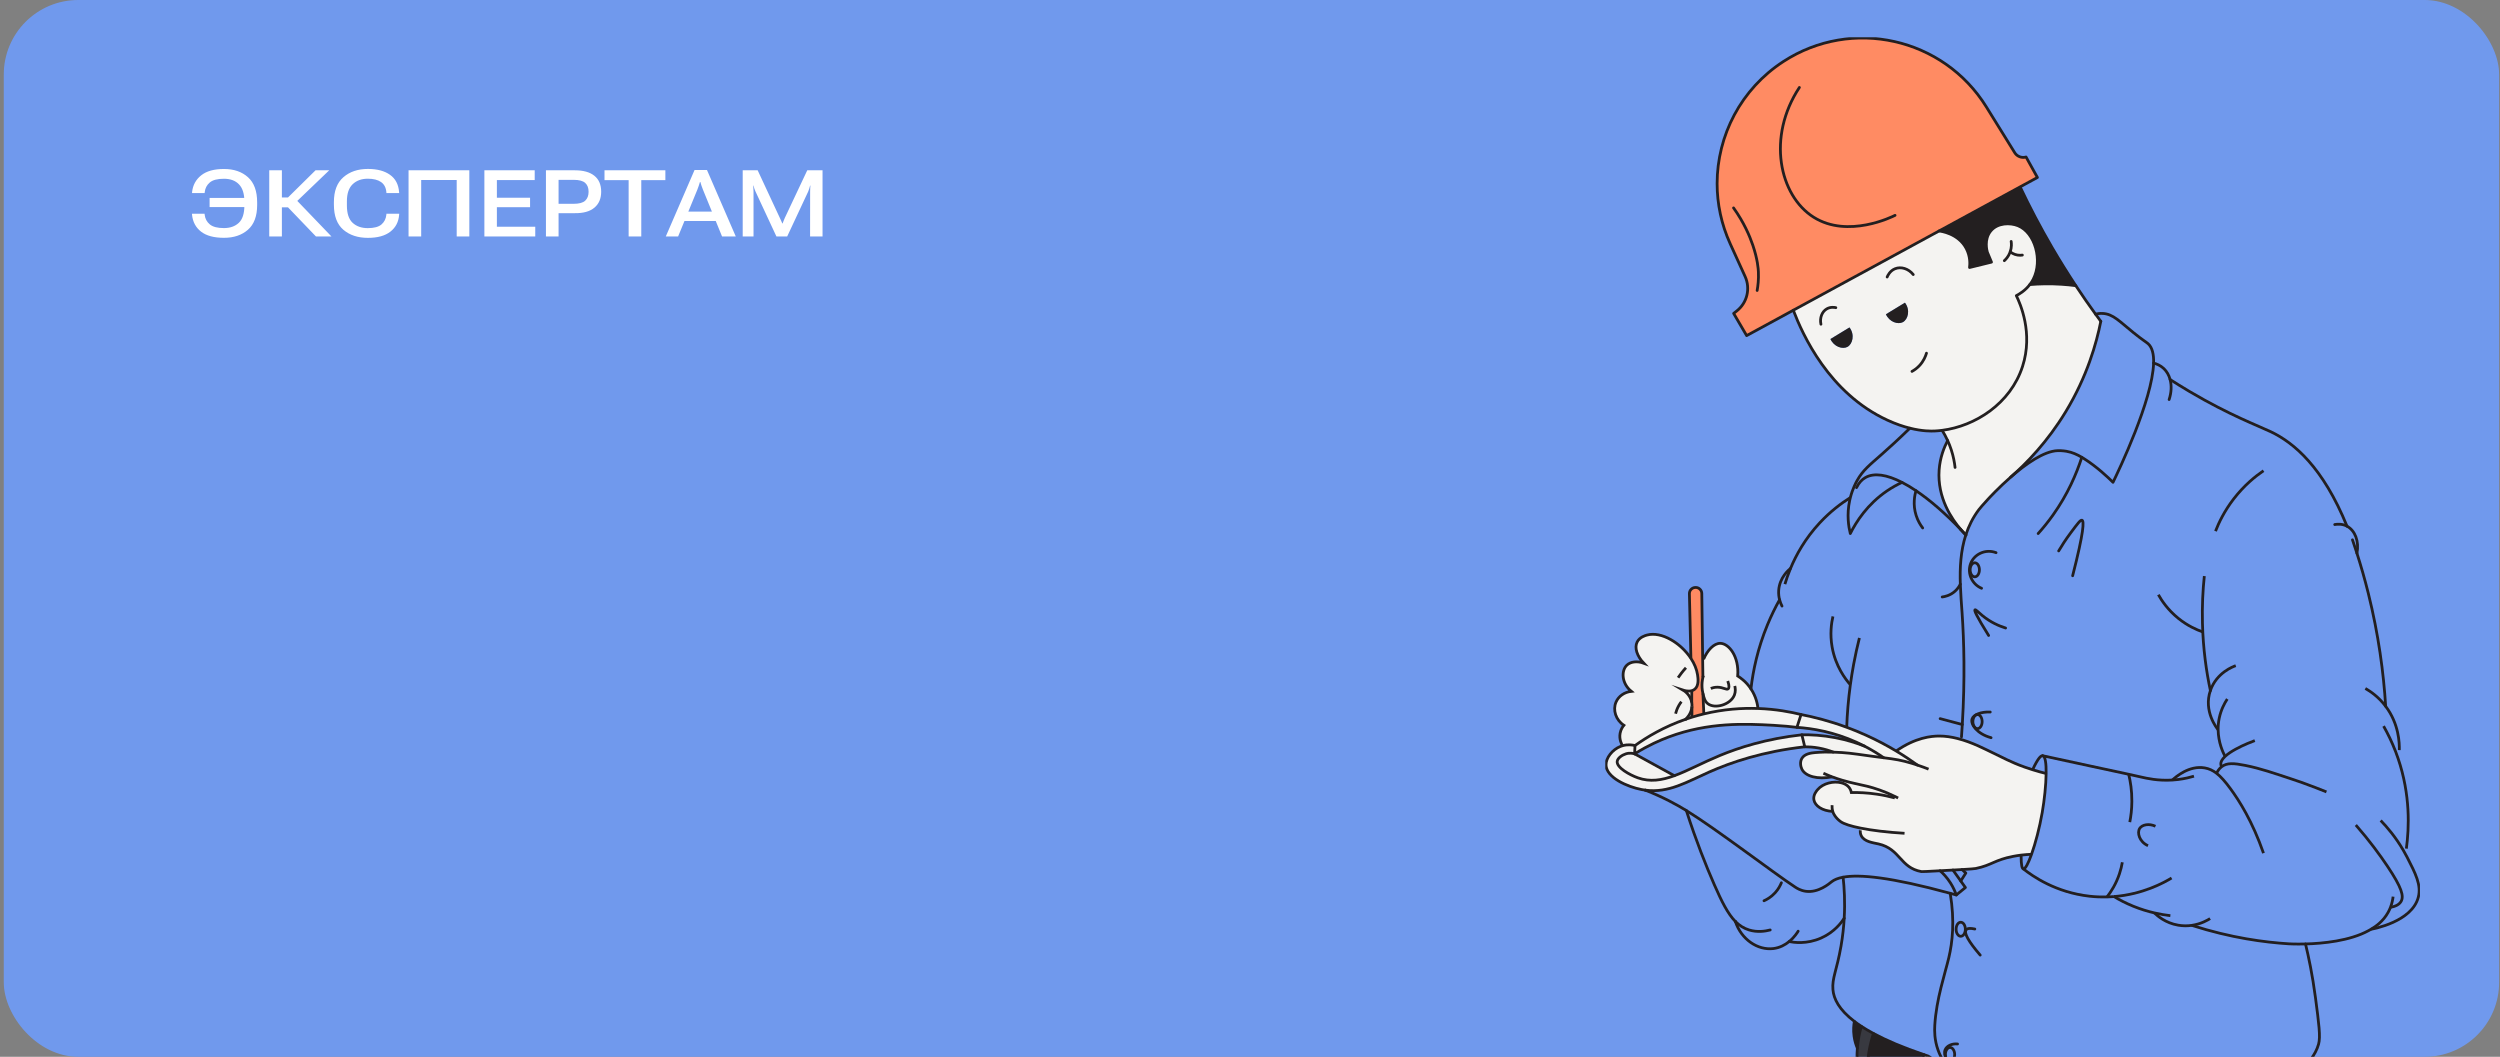 <svg width="537" height="227" viewBox="0 0 537 227" fill="none" xmlns="http://www.w3.org/2000/svg">
<rect x="0" y="0" width="537" height="227" fill="#808080" stroke="none"/>
<g clip-path="url(#clip0_8903_22034)">
<rect x="0.812" width="536" height="227" rx="16" fill="#7099ED"/>
<g clip-path="url(#clip1_8903_22034)">
<path d="M430.089 234.14C429.991 237.636 429.893 241.135 429.799 244.63C426.221 243.943 421.608 242.571 416.857 239.695C415.39 238.809 414.082 237.882 412.922 236.961C412.837 234.811 412.844 232.491 412.989 230.027C413.06 228.824 413.161 227.661 413.283 226.545C413.559 226.636 413.839 226.73 414.122 226.825C415.464 227.681 416.918 228.537 418.486 229.37H418.489C420.903 230.658 423.581 231.885 426.528 232.96C427.725 233.395 428.912 233.789 430.089 234.14Z" fill="white"/>
<path d="M399.824 220.46C399.456 221.721 399.109 223.299 398.96 225.136C398.687 224.502 398.394 223.629 398.249 222.557C398.07 221.256 398.181 220.154 398.32 219.398C398.778 219.749 399.277 220.103 399.824 220.46Z" fill="#231F20"/>
<path d="M413.285 226.544C413.163 227.66 413.062 228.823 412.991 230.027C412.846 232.491 412.84 234.81 412.924 236.961C410.698 236.219 407.589 234.857 404.521 232.292C403.115 231.119 401.992 229.919 401.102 228.823C401.166 227.92 401.277 226.956 401.452 225.938C401.709 224.458 402.052 223.136 402.42 221.99C405.162 223.467 408.712 224.994 413.285 226.544Z" fill="#231F20"/>
<path d="M365.612 146.594C365.554 147.268 365.578 148.071 365.784 148.944C365.848 150.414 365.915 151.88 365.979 153.35C365.183 153.542 364.378 153.761 363.562 154.01C363.514 154.024 363.467 154.041 363.42 154.054C363.423 153.282 363.427 152.504 363.43 151.732V151.705C363.444 151.452 363.43 151.182 363.383 150.899C363.386 150.053 363.386 149.21 363.39 148.361C363.605 148.3 363.818 148.202 364.007 148.054C364.479 147.68 364.664 147.103 364.715 146.523L365.612 146.594Z" fill="#FF8B63"/>
<path d="M365.786 145.496C365.719 145.802 365.652 146.173 365.618 146.595L364.721 146.524C364.778 145.92 364.687 145.317 364.633 144.943C364.458 143.746 363.945 142.536 363.207 141.417L362.883 127.532C362.87 126.827 363.409 126.237 364.114 126.19C364.121 126.19 364.131 126.19 364.137 126.187C364.893 126.136 365.534 126.729 365.544 127.481L365.732 141.612L365.786 145.496Z" fill="#FF8B63"/>
<path d="M365.981 153.35C365.916 151.881 365.849 150.414 365.785 148.945C365.579 148.071 365.556 147.269 365.613 146.595C365.647 146.174 365.714 145.803 365.782 145.496L365.728 141.613H365.93C366.743 139.671 368.155 138.167 369.521 138.188C371.362 138.215 373.601 141.023 373.257 145.209C373.955 145.644 375.126 146.501 376.1 147.967C377.24 149.676 377.526 151.338 377.611 152.184C374.195 152.063 370.236 152.319 365.981 153.35Z" fill="#F4F3F1"/>
<path d="M363.429 151.732C363.426 152.504 363.423 153.283 363.419 154.055C362.961 154.197 362.509 154.345 362.07 154.497C362.171 154.409 363.331 153.344 363.429 151.732Z" fill="#F4F3F1"/>
<path d="M363.39 148.361C363.387 149.21 363.387 150.053 363.384 150.899C363.09 149.193 361.721 148.354 361.516 148.232C361.755 148.31 362.612 148.576 363.39 148.361Z" fill="#F4F3F1"/>
<path d="M363.396 148.361C362.617 148.577 361.76 148.311 361.521 148.233C361.727 148.355 363.096 149.194 363.389 150.9C363.436 151.183 363.45 151.453 363.436 151.705V151.732C363.339 153.344 362.179 154.409 362.077 154.497C362.077 154.5 362.074 154.5 362.074 154.5C357.414 156.118 353.782 158.299 351.206 160.146C350.73 160.028 349.699 159.84 348.522 160.18C348.35 159.9 347.746 158.838 348.002 157.48C348.161 156.651 348.569 156.074 348.805 155.791C347.058 154.635 346.394 152.498 347.116 150.812C347.658 149.538 348.933 148.665 350.407 148.5C348.306 146.794 348.218 144.084 349.425 142.9C350.252 142.091 351.715 141.953 353.074 142.455C351.617 140.915 351.051 139.145 351.651 137.921C352.177 136.843 353.448 136.499 353.785 136.408C356.881 135.575 361.022 138.107 363.207 141.417C363.945 142.536 364.458 143.747 364.633 144.943C364.687 145.317 364.778 145.921 364.721 146.524C364.67 147.104 364.485 147.68 364.013 148.055C363.824 148.203 363.612 148.301 363.396 148.361Z" fill="#F4F3F1"/>
<path d="M351.11 161.925C353.959 163.49 356.805 165.054 359.651 166.621C356.933 167.612 354.428 168.003 351.821 167.08C350.085 166.466 347.178 164.865 347.377 163.523C347.481 162.815 348.456 162.168 349.245 161.925C350.095 161.659 350.823 161.838 351.11 161.925Z" fill="#F4F3F1"/>
<path d="M400.5 160.271C398.804 159.604 396.7 158.929 394.245 158.457C391.48 157.928 389.021 157.8 387.039 157.834C379.293 158.7 373.432 160.622 369.43 162.28C365.68 163.834 362.547 165.567 359.651 166.622C356.805 165.054 353.959 163.49 351.109 161.926C354.063 160.082 356.66 158.963 358.494 158.279C367.019 155.103 374.92 155.461 380.905 155.791C383.046 155.909 384.806 156.094 385.973 156.236C389.241 156.455 393.817 157.187 398.78 159.435C399.377 159.708 399.95 159.988 400.5 160.271Z" fill="#7099ED"/>
<path d="M386.863 153.478C386.567 154.399 386.27 155.316 385.973 156.236C384.806 156.094 383.046 155.909 380.905 155.791C374.92 155.461 367.019 155.103 358.494 158.279C356.66 158.963 354.063 160.082 351.109 161.926L351.2 160.146C353.777 158.299 357.408 156.118 362.069 154.5C362.069 154.5 362.072 154.5 362.072 154.497C362.51 154.345 362.962 154.197 363.421 154.055C363.468 154.041 363.515 154.025 363.562 154.011C364.378 153.762 365.184 153.543 365.98 153.35C370.236 152.319 374.195 152.063 377.61 152.184C381.536 152.319 384.746 152.956 386.863 153.478Z" fill="#F4F3F1"/>
<path d="M411.861 164.336C411.496 164.215 411.109 164.094 410.701 163.969C408.408 163.275 407.096 163.082 404.624 162.766C403.44 161.936 402.065 161.083 400.503 160.271C399.954 159.988 399.381 159.708 398.784 159.435C393.82 157.187 389.244 156.455 385.977 156.236C386.273 155.316 386.57 154.399 386.867 153.479C389.672 154.025 393.014 154.871 396.676 156.223C398.018 156.718 399.407 157.281 400.827 157.925C403.221 159.007 405.379 160.163 407.301 161.319C409.004 162.344 410.525 163.366 411.861 164.336Z" fill="#F4F3F1"/>
<path d="M387.039 157.833C389.022 157.799 391.48 157.928 394.245 158.457C396.7 158.929 398.804 159.603 400.5 160.27C402.062 161.083 403.437 161.936 404.621 162.765C403.245 162.59 401.509 162.374 399.047 162.013C398.612 161.949 396.461 161.632 393.79 161.558C392.96 161.231 391.918 160.901 390.691 160.678C389.545 160.473 388.519 160.409 387.666 160.412C387.461 159.552 387.252 158.693 387.042 157.833H387.039Z" fill="#F4F3F1"/>
<path d="M387.041 157.834C387.25 158.694 387.459 159.553 387.664 160.413C378.597 161.427 371.816 163.757 367.122 165.837C362.34 167.954 358.432 170.384 353.421 169.727H353.418C353.155 169.693 352.892 169.649 352.622 169.599C349.496 168.999 345.045 167.017 344.977 164.327C344.937 162.793 346.316 161.023 348.09 160.325C348.235 160.268 348.376 160.221 348.518 160.18C349.695 159.84 350.727 160.028 351.202 160.146L351.111 161.926C350.825 161.839 350.096 161.66 349.246 161.926C348.457 162.169 347.483 162.816 347.378 163.524C347.179 164.866 350.086 166.467 351.823 167.081C354.429 168.004 356.935 167.613 359.653 166.622C362.549 165.567 365.682 163.834 369.432 162.28C373.434 160.622 379.295 158.7 387.041 157.834Z" fill="#F4F3F1"/>
<path d="M401.05 168.88C402.588 169.26 404.685 169.914 407.14 171.125L407.009 171.391C405.869 171.084 404.591 170.801 403.185 170.592C401.134 170.285 399.27 170.208 397.671 170.235C397.604 169.901 397.462 169.469 397.138 169.082C396.761 168.627 396.198 168.317 395.547 168.151L395.712 167.592C397.823 168.222 399.479 168.492 401.05 168.88Z" fill="#F4F3F1"/>
<path d="M399.582 178.349C399.565 178.643 399.582 179.061 399.781 179.482C400.422 180.827 402.354 181.016 403.517 181.282C408.201 182.354 408.123 186.399 412.723 187.218C412.878 187.245 414.17 187.178 416.729 187.036C417.387 187.62 418.216 188.479 418.971 189.662C419.575 190.616 419.963 191.516 420.216 192.241C419.771 192.116 419.332 191.995 418.901 191.88C406.094 188.385 399.37 187.771 395.896 188.422C394.767 188.631 393.984 188.975 393.445 189.396C392.969 189.77 390.592 191.843 387.844 191.442C386.748 191.28 385.969 190.782 385.618 190.552C380.935 187.475 368.63 178.046 362.23 174.105C360.301 172.915 357.347 171.263 353.422 169.726C358.433 170.384 362.341 167.953 367.123 165.836C371.816 163.756 378.598 161.427 387.665 160.412C388.518 160.409 389.543 160.473 390.69 160.679C391.917 160.901 392.959 161.231 393.789 161.558C392.558 161.521 391.219 161.538 389.887 161.656C389.044 161.73 387.642 161.895 387.041 162.903C386.593 163.658 386.761 164.636 387.041 165.213C387.803 166.773 390.42 167.468 393.549 166.868C394.322 167.154 395.04 167.394 395.711 167.592L395.546 168.152C393.866 167.717 391.607 168.226 390.424 169.615C390.187 169.891 389.446 170.761 389.621 171.793C389.844 173.097 391.459 174.206 393.678 174.284C393.711 174.398 393.752 174.516 393.802 174.638C393.802 174.638 394.224 175.676 395.404 176.505C396.072 176.974 397.559 177.459 399.676 177.884L399.582 178.349Z" fill="#7099ED"/>
<path d="M407.14 171.125C404.685 169.915 402.588 169.261 401.05 168.88C399.479 168.492 397.823 168.223 395.712 167.592C395.041 167.393 394.323 167.154 393.55 166.868C390.421 167.468 387.804 166.773 387.042 165.212C386.762 164.636 386.594 163.658 387.042 162.903C387.643 161.895 389.045 161.73 389.888 161.656C391.22 161.538 392.559 161.521 393.79 161.558C396.461 161.632 398.612 161.949 399.047 162.013C401.508 162.374 403.245 162.59 404.621 162.765C407.093 163.082 408.404 163.274 410.697 163.969C411.105 164.093 411.493 164.215 411.857 164.336C410.522 163.365 409.001 162.344 407.298 161.319C411.419 158.423 414.852 158.1 416.565 158.1C417.89 158.1 419.212 158.309 420.47 158.629C423.687 159.441 426.495 160.978 427.949 161.656C430.259 162.738 431.746 163.652 434.885 164.767C435.492 164.983 436.065 165.175 436.605 165.341C437.772 165.708 438.766 165.968 439.508 166.146C439.478 168.587 439.144 171.803 438.665 174.55C438.102 177.793 437.212 181.154 436.372 183.507C435.792 183.527 435.03 183.567 434.13 183.675C433.597 183.743 433.014 183.83 432.397 183.952C428.414 184.72 427.871 185.829 424.391 186.551C424.105 186.611 423.15 186.679 421.424 186.78C420.864 186.814 420.22 186.847 419.492 186.888C418.784 186.928 417.995 186.969 417.121 187.016C416.986 187.023 416.855 187.029 416.727 187.036C414.167 187.178 412.876 187.245 412.721 187.218C408.121 186.399 408.199 182.354 403.515 181.282C402.351 181.016 400.419 180.827 399.779 179.482C399.58 179.06 399.563 178.642 399.58 178.349L399.674 177.884C397.556 177.459 396.069 176.974 395.402 176.505C394.221 175.676 393.8 174.638 393.8 174.638C393.749 174.516 393.709 174.398 393.675 174.284C391.456 174.206 389.841 173.097 389.619 171.793C389.443 170.761 390.185 169.891 390.421 169.615C391.605 168.226 393.864 167.717 395.543 168.152C396.194 168.317 396.757 168.627 397.135 169.082C397.459 169.47 397.6 169.901 397.668 170.235C399.266 170.208 401.131 170.286 403.181 170.593C404.587 170.802 405.865 171.085 407.005 171.391L407.136 171.125H407.14Z" fill="#F4F3F1"/>
<path d="M418.359 94.635C417.968 93.778 417.557 93.047 417.176 92.44C424.243 91.54 431.854 86.733 434.447 78.71C436.771 71.516 433.938 65.196 433.112 63.507C433.847 63.122 435.044 62.384 436.009 61.127C438.042 60.958 440.325 60.901 442.807 61.063C443.882 61.13 444.911 61.235 445.885 61.366H445.889C447.305 63.51 448.725 65.549 450.124 67.478C450.502 68 450.879 68.513 451.254 69.018C450.316 73.751 448.32 80.837 443.741 88.401C439.789 94.921 435.304 99.512 431.922 102.465C429.278 104.778 427.245 106.993 426.931 107.336C425.909 108.466 425.397 109.029 425.063 109.47C423.771 111.183 422.874 113.01 422.261 114.894C421.907 114.51 421.553 114.136 421.198 113.768C421.198 113.762 421.188 113.755 421.185 113.751C419.317 111.594 416.086 106.966 416.525 100.935C416.72 98.268 417.577 96.121 418.356 94.635H418.359Z" fill="#F4F3F1"/>
<path d="M415.585 92.577C414.823 92.611 412.948 92.648 410.241 91.97C408.851 91.623 407.24 91.087 405.449 90.265C392.834 84.477 387.176 71.815 385.203 66.637L416.499 49.617C416.857 49.654 420.63 50.113 422.346 53.369C423.24 55.071 423.149 56.72 423.058 57.462C424.629 57.074 426.201 56.69 427.772 56.305L426.882 54.171C426.794 53.865 426.133 51.431 427.593 49.637C429.084 47.797 431.822 47.827 433.461 48.481C437.126 49.944 438.792 55.928 436.752 59.949C436.533 60.384 436.28 60.775 436.003 61.126C435.039 62.383 433.842 63.121 433.107 63.506C433.933 65.195 436.765 71.515 434.442 78.709C431.849 86.732 424.238 91.539 417.17 92.436C416.638 92.506 416.108 92.553 415.585 92.577ZM408.74 69.196C409.839 68.606 410.379 66.594 409.182 65.016C407.82 65.845 406.457 66.678 405.092 67.507C405.854 69.192 407.695 69.755 408.74 69.196ZM396.823 74.512C397.923 73.922 398.462 71.91 397.265 70.332C395.903 71.165 394.54 71.994 393.175 72.823C393.937 74.509 395.778 75.072 396.823 74.512Z" fill="#F4F3F1"/>
<path d="M422.347 53.369C420.631 50.113 416.857 49.654 416.5 49.617L433.913 40.145L433.998 40.3C435.937 44.389 438.186 48.71 440.799 53.194C442.482 56.076 444.185 58.796 445.884 61.365H445.881C444.906 61.233 443.878 61.129 442.802 61.062C440.32 60.9 438.037 60.957 436.004 61.126C436.281 60.775 436.533 60.384 436.753 59.949C438.793 55.928 437.127 49.944 433.461 48.481C431.823 47.827 429.085 47.797 427.594 49.637C426.134 51.431 426.795 53.864 426.883 54.171L427.773 56.305C426.201 56.689 424.63 57.074 423.059 57.461C423.15 56.72 423.241 55.071 422.347 53.369Z" fill="#231F20"/>
<path d="M401.102 228.822C401.992 229.918 403.115 231.118 404.521 232.291C407.59 234.856 410.699 236.218 412.925 236.96C414.085 237.88 415.393 238.807 416.86 239.694C421.611 242.569 426.224 243.941 429.802 244.629C431.603 244.966 433.541 245.266 435.602 245.495C437.375 245.691 439.072 245.819 440.67 245.893C440.572 245.162 440.481 244.342 440.407 243.449C440.077 239.549 440.299 236.293 440.299 236.299C442.049 236.525 443.752 236.673 445.401 236.754C445.162 239.724 445.023 242.832 445.027 246.072C449.367 246.126 454.219 245.957 459.483 245.404C465.404 244.784 470.732 243.79 475.375 242.677C475.126 240.459 474.738 238.393 474.279 236.481C475.608 236.404 476.977 236.259 478.349 236.046C478.69 237.749 478.977 239.633 479.139 241.676C481 241.484 482.362 240.928 483.182 240.516C484.251 239.977 485.326 239.417 485.583 238.383C485.65 238.11 485.599 237.665 485.495 236.781C486.136 236.963 487.272 237.408 487.896 238.47C488.587 239.647 488.489 241.315 487.616 242.879C487.724 244.083 487.899 246.288 487.987 249.052C488.176 255.173 487.795 259.711 487.717 260.786C486.807 273.579 494.019 286.692 492.698 304.973C492.118 313.016 491.831 317.432 489.231 321.508C473.74 345.796 391.512 335.154 381.308 303.507C378.853 295.885 381.096 284.821 385.577 262.698C386.757 256.883 388.572 249.544 392.382 241.093C393.788 237.968 395.14 235.43 396.149 233.636C396.149 232.493 396.354 231.128 397.049 229.76C397.605 228.667 398.31 227.885 398.89 227.356C398.88 226.658 398.9 225.917 398.964 225.135C399.113 223.297 399.46 221.72 399.828 220.459C400.6 220.961 401.46 221.474 402.421 221.989C402.053 223.136 401.709 224.457 401.453 225.937C401.278 226.955 401.166 227.919 401.102 228.822Z" fill="#383940"/>
<path d="M461.414 73.832C462.318 74.641 462.655 76.117 462.598 77.992C462.365 85.92 455.125 101.032 453.877 103.601C452.819 102.549 450.448 100.294 447.676 98.534C447.511 98.43 447.342 98.325 447.177 98.228C446.165 97.628 445.144 97.159 443.872 96.933C443.872 96.933 442.959 96.771 442.004 96.802C439 96.893 435.034 99.748 431.922 102.465C435.304 99.512 439.789 94.921 443.741 88.401C448.32 80.837 450.316 73.751 451.254 69.018C450.88 68.512 450.502 68 450.124 67.477C450.441 67.397 451.008 67.289 451.699 67.329C453.914 67.461 455.24 69.011 458.281 71.462C460.244 73.046 460.982 73.444 461.414 73.832Z" fill="#7099ED"/>
<path d="M438.791 162.338C439.337 162.459 439.543 164.007 439.513 166.147C438.771 165.969 437.776 165.709 436.609 165.342C437.806 162.756 438.434 162.257 438.791 162.338Z" fill="#7099ED"/>
<path d="M435.198 33.724L437.636 38.123L433.913 40.145L416.5 49.618L385.204 66.635L375.179 72.089L372.387 67.319L373.048 66.8C375.287 65.043 376.029 61.986 374.852 59.401L371.648 52.358C369.746 48.182 368.836 43.779 368.836 39.431C368.836 29.122 373.951 19.127 383.086 13.204C397.782 3.675 417.444 8.077 426.667 22.963L432.757 32.79C433.158 33.434 433.859 33.811 434.591 33.811C434.794 33.811 434.999 33.781 435.198 33.724Z" fill="#FF8B63"/>
<path d="M434.133 183.676C435.033 183.568 435.795 183.528 436.375 183.508C435.681 185.456 435.023 186.714 434.622 186.639C434.382 186.596 434.129 186.046 434.136 183.717V183.676H434.133Z" fill="#7099ED"/>
<path d="M424.768 156.509C425.318 156.509 425.763 155.833 425.763 154.998C425.763 154.164 425.318 153.488 424.768 153.488C424.219 153.488 423.773 154.164 423.773 154.998C423.773 155.833 424.219 156.509 424.768 156.509Z" fill="#7099ED"/>
<path d="M424.182 120.887C424.729 120.887 425.177 121.561 425.177 122.397C425.177 123.233 424.729 123.904 424.182 123.904C423.636 123.904 423.188 123.23 423.188 122.397C423.188 121.564 423.633 120.887 424.182 120.887Z" fill="#7099ED"/>
<path d="M424.765 153.489C424.215 153.489 423.77 154.167 423.77 154.999C423.77 155.832 424.215 156.509 424.765 156.509C425.314 156.509 425.76 155.832 425.76 154.999C425.76 154.167 425.314 153.489 424.765 153.489ZM424.181 120.888C423.632 120.888 423.187 121.562 423.187 122.398C423.187 123.234 423.632 123.905 424.181 123.905C424.731 123.905 425.176 123.231 425.176 122.398C425.176 121.566 424.728 120.888 424.181 120.888ZM421.072 125.483C420.958 121.967 421.136 118.333 422.256 114.898C422.87 113.01 423.767 111.183 425.058 109.471C425.392 109.029 425.905 108.466 426.926 107.337C427.24 106.993 429.273 104.778 431.917 102.466C435.029 99.749 438.995 96.893 441.999 96.802C442.954 96.772 443.867 96.934 443.867 96.934C445.139 97.16 446.161 97.628 447.172 98.228C447.337 98.326 447.506 98.43 447.671 98.535C450.443 100.295 452.814 102.55 453.872 103.602C455.12 101.033 462.36 85.921 462.593 77.992C463.27 78.168 464.073 78.501 464.768 79.155C465.432 79.779 465.89 80.595 466.137 81.522C467.118 82.152 468.575 83.072 470.372 84.134C478.944 89.194 485.094 91.463 487.802 92.757C492.759 95.127 498.974 100.355 504.133 113.027C505.863 113.947 506.78 116.3 506.264 118.845C507.131 121.556 507.954 124.418 508.702 127.431C510.914 136.337 511.99 144.549 512.435 151.702C515.315 155.515 515.409 159.665 515.372 161.124L514.576 161.445C514.758 161.916 514.934 162.405 515.102 162.904C517.773 170.745 517.49 177.801 516.883 182.284L516.242 182.658C516.522 183.134 516.795 183.632 517.062 184.152C518.859 187.651 520.113 190.105 519.462 192.687C518.114 198.037 509.67 199.544 509.289 199.604C509.103 199.712 508.938 199.806 508.79 199.887C504.743 202.116 498.937 202.662 495.224 202.763C493.073 202.823 491.626 202.732 491.626 202.732C486.501 202.412 479.267 201.485 470.804 198.768C469.927 198.893 468.942 198.913 467.88 198.731C465.135 198.263 463.392 196.715 462.758 196.092C461.338 195.765 459.797 195.299 458.185 194.642C456.614 194.002 455.248 193.287 454.078 192.586H454.075C453.586 192.63 453.087 192.653 452.578 192.667C451.387 192.697 450.143 192.653 448.848 192.508C441.608 191.703 436.658 188.251 434.618 186.639C435.019 186.714 435.677 185.456 436.371 183.508C437.211 181.155 438.101 177.794 438.664 174.551C439.143 171.804 439.477 168.588 439.507 166.147C439.538 164.006 439.332 162.459 438.786 162.338C438.428 162.257 437.801 162.756 436.604 165.341C436.065 165.176 435.491 164.984 434.884 164.768C431.745 163.653 430.258 162.739 427.948 161.657C426.495 160.979 423.686 159.442 420.469 158.63L421.322 158.279C421.386 157.382 421.447 156.499 421.497 155.63C422.094 145.688 421.861 137.709 421.457 131.743C421.322 129.747 421.143 127.637 421.072 125.483Z" fill="#7099ED"/>
<path d="M422.158 199.603C422.158 200.439 421.713 201.113 421.167 201.113C420.62 201.113 420.172 200.439 420.172 199.603C420.172 198.767 420.617 198.096 421.167 198.096C421.716 198.096 422.158 198.77 422.158 199.603Z" fill="#7099ED"/>
<path d="M418.866 224.994C419.416 224.994 419.861 225.672 419.861 226.504C419.861 227.337 419.416 228.015 418.866 228.015C418.701 228.015 418.543 227.951 418.404 227.839C418.401 227.839 418.398 227.836 418.394 227.833C418.27 227.694 418.158 227.546 418.067 227.394C417.946 227.145 417.875 226.838 417.875 226.504C417.875 225.672 418.32 224.994 418.866 224.994Z" fill="#7099ED"/>
<path d="M421.172 201.114C421.719 201.114 422.164 200.44 422.164 199.604C422.164 198.768 421.719 198.097 421.172 198.097C420.626 198.097 420.178 198.771 420.178 199.604C420.178 200.436 420.623 201.114 421.172 201.114ZM418.404 227.839C418.542 227.95 418.701 228.014 418.866 228.014C419.416 228.014 419.861 227.337 419.861 226.504C419.861 225.672 419.416 224.994 418.866 224.994C418.316 224.994 417.875 225.672 417.875 226.504C417.875 226.838 417.945 227.145 418.067 227.394C418.154 227.576 418.266 227.725 418.394 227.832C418.397 227.832 418.401 227.839 418.404 227.839ZM418.616 205.665C419.365 202.472 419.915 197.874 418.903 191.881C419.335 191.995 419.773 192.117 420.218 192.241C420.869 191.709 421.523 191.173 422.174 190.64C421.84 190.172 421.503 189.703 421.172 189.235C421.537 188.668 421.897 188.099 422.262 187.529C421.985 187.279 421.709 187.03 421.429 186.78C423.155 186.679 424.11 186.612 424.396 186.551C427.876 185.83 428.419 184.721 432.401 183.952C433.019 183.831 433.602 183.743 434.135 183.676V183.716C434.131 186.046 434.384 186.595 434.624 186.639C436.664 188.25 441.614 191.702 448.854 192.508C450.149 192.653 451.393 192.697 452.583 192.666C453.092 192.653 453.591 192.629 454.08 192.585H454.084C455.254 193.286 456.62 194.001 458.191 194.642C459.803 195.299 461.344 195.764 462.763 196.091C463.397 196.715 465.141 198.262 467.886 198.731C468.948 198.913 469.932 198.892 470.809 198.768C479.273 201.485 486.506 202.412 491.632 202.732C491.632 202.732 493.078 202.823 495.23 202.762C495.864 205.392 496.72 209.373 497.368 214.291C498.106 219.914 498.477 222.729 498.035 224.293C496.724 228.928 491.429 232.377 485.211 234.416C482.996 235.144 480.662 235.69 478.349 236.048C476.977 236.26 475.608 236.405 474.279 236.482C470.789 236.685 467.552 236.412 465.083 235.626C464.901 235.569 464.507 235.441 463.92 235.245C459.543 236.176 453.055 237.146 445.401 236.755C443.752 236.675 442.049 236.526 440.299 236.3C437.031 235.882 433.609 235.195 430.092 234.14C428.915 233.789 427.728 233.395 426.531 232.96C423.583 231.884 420.906 230.657 418.492 229.373H418.488C417.831 228.577 416.93 227.31 416.303 225.581C415.487 223.322 415.531 221.37 415.592 220.248C415.905 214.642 417.814 209.09 418.616 205.665Z" fill="#7099ED"/>
<path d="M418.488 229.37C416.92 228.537 415.467 227.681 414.125 226.824C413.841 226.73 413.561 226.636 413.285 226.545C408.712 224.994 405.162 223.467 402.42 221.99C401.459 221.475 400.599 220.962 399.827 220.46C399.281 220.103 398.782 219.749 398.323 219.398C394.998 216.867 393.875 214.537 393.713 212.555C393.511 210.054 394.529 208.506 395.45 203.221C395.818 201.104 396.03 199.101 396.135 197.244C396.337 193.694 396.148 190.677 395.899 188.422C399.372 187.771 406.096 188.385 418.903 191.881C419.914 197.874 419.365 202.472 418.616 205.665C417.814 209.09 415.905 214.642 415.591 220.248C415.531 221.37 415.487 223.322 416.303 225.581C416.93 227.31 417.83 228.577 418.488 229.37Z" fill="#7099ED"/>
<path d="M409.184 65.016C410.381 66.593 409.842 68.606 408.742 69.196C407.697 69.755 405.856 69.192 405.094 67.507C406.459 66.677 407.822 65.845 409.184 65.016Z" fill="#231F20"/>
<path d="M408.557 103.618C407.539 104.087 406.46 104.677 405.364 105.418C401.101 108.311 398.717 112.073 397.446 114.604C397.095 113.202 396.643 110.596 397.314 107.471C397.358 107.266 397.406 107.067 397.456 106.875C397.692 105.941 397.989 105.145 398.262 104.518L398.781 104.737C399.314 103.649 399.975 102.998 400.649 102.604C402.524 101.505 405.283 101.936 408.557 103.618Z" fill="#7099ED"/>
<path d="M411.552 105.397C410.516 104.7 409.515 104.106 408.561 103.617C405.286 101.935 402.528 101.504 400.653 102.603C399.979 102.997 399.318 103.648 398.785 104.737L398.266 104.518C398.525 103.914 398.768 103.469 398.916 103.203C400.164 100.995 401.516 99.957 404.187 97.6C405.603 96.35 407.707 94.448 410.247 91.977V91.971C412.954 92.648 414.829 92.611 415.591 92.578C416.114 92.554 416.643 92.507 417.176 92.436C417.557 93.046 417.969 93.778 418.36 94.634C417.581 96.12 416.724 98.268 416.529 100.934C416.09 106.965 419.321 111.593 421.189 113.751C417.834 110.248 414.549 107.406 411.555 105.397H411.552Z" fill="#7099ED"/>
<path d="M397.27 70.332C398.467 71.91 397.928 73.922 396.828 74.512C395.783 75.072 393.942 74.509 393.18 72.823C394.545 71.994 395.908 71.165 397.27 70.332Z" fill="#231F20"/>
<path d="M362.227 174.105C368.627 178.046 380.931 187.475 385.615 190.553C385.966 190.782 386.745 191.281 387.841 191.442C390.589 191.844 392.966 189.77 393.442 189.396C393.981 188.975 394.764 188.631 395.893 188.422C396.143 190.677 396.332 193.694 396.129 197.244C395.573 198.104 394.052 200.21 391.176 201.488C388.08 202.86 385.298 202.442 384.31 202.247C383.454 202.948 382.317 203.581 380.904 203.753C377.553 204.161 374.029 201.805 372.747 197.922C371.136 196.277 369.834 193.681 368.229 190.02C366.479 186.019 364.324 180.662 362.227 174.105Z" fill="#7099ED"/>
<path d="M411.549 105.397C414.543 107.406 417.827 110.248 421.183 113.75C421.186 113.754 421.193 113.761 421.196 113.767C421.665 114.303 422.046 114.688 422.258 114.897C421.139 118.332 420.96 121.966 421.075 125.481C421.146 127.636 421.324 129.746 421.459 131.741C421.864 137.708 422.097 145.687 421.5 155.628C421.449 156.498 421.388 157.381 421.324 158.278L420.471 158.628C419.213 158.308 417.892 158.103 416.566 158.099C414.853 158.099 411.421 158.423 407.3 161.319C405.378 160.162 403.22 159.006 400.826 157.924C399.406 157.28 398.017 156.717 396.675 156.222C393.012 154.87 389.671 154.024 386.865 153.478C384.748 152.955 381.537 152.318 377.612 152.183C377.528 151.337 377.241 149.675 376.102 147.966C376.55 144.096 377.535 139.326 379.659 134.185C380.475 132.213 381.359 130.43 382.256 128.825C382.107 128.259 382.009 127.575 382.063 126.806C382.252 124.045 384.225 122.397 384.599 122.097C385.8 119.208 387.735 115.685 390.868 112.314C393.154 109.854 395.498 108.101 397.457 106.874C397.406 107.066 397.359 107.265 397.315 107.47C396.644 110.595 397.096 113.201 397.447 114.603C398.718 112.072 401.102 108.31 405.364 105.417C406.46 104.676 407.539 104.086 408.558 103.617C409.512 104.106 410.513 104.699 411.549 105.397Z" fill="#7099ED"/>
<path d="M385.203 66.637C387.176 71.815 392.834 84.477 405.449 90.265C407.24 91.087 408.851 91.623 410.241 91.97C412.948 92.648 414.823 92.611 415.585 92.577C416.108 92.553 416.638 92.506 417.17 92.436C424.238 91.539 431.849 86.732 434.442 78.709C436.765 71.515 433.933 65.195 433.107 63.506C433.842 63.121 435.039 62.383 436.003 61.126C436.28 60.775 436.533 60.384 436.752 59.949C438.792 55.928 437.126 49.944 433.461 48.481C431.822 47.827 429.084 47.797 427.593 49.637C426.133 51.431 426.794 53.865 426.882 54.171L427.772 56.305C426.201 56.69 424.629 57.074 423.058 57.462C423.149 56.72 423.24 55.071 422.346 53.369C420.63 50.113 416.857 49.654 416.499 49.617" stroke="#231F20" stroke-width="0.6" stroke-linecap="round" stroke-linejoin="round"/>
<path d="M434 40.301C435.939 44.39 438.188 48.711 440.801 53.195C442.484 56.077 444.187 58.797 445.887 61.366C447.303 63.51 448.722 65.549 450.122 67.478C450.5 68 450.877 68.513 451.251 69.018" stroke="#231F20" stroke-width="0.6" stroke-linecap="round" stroke-linejoin="round"/>
<path d="M417.172 92.439C417.553 93.046 417.964 93.778 418.355 94.634C418.635 95.248 418.905 95.925 419.145 96.667C419.6 98.072 419.829 99.35 419.947 100.402" stroke="#231F20" stroke-width="0.6" stroke-linecap="round" stroke-linejoin="round"/>
<path d="M436.008 61.127C438.041 60.958 440.324 60.901 442.806 61.063C443.882 61.13 444.91 61.235 445.885 61.366" stroke="#231F20" stroke-width="0.6" stroke-linecap="round" stroke-linejoin="round"/>
<path d="M430.531 55.992C430.841 55.712 431.384 55.146 431.732 54.26C431.755 54.202 431.776 54.142 431.796 54.084C432.136 53.107 432.059 52.257 431.998 51.859" stroke="#231F20" stroke-width="0.6" stroke-linecap="round" stroke-linejoin="round"/>
<path d="M434.4 54.792C434.14 54.832 433.786 54.859 433.378 54.792C432.603 54.67 432.063 54.296 431.797 54.084" stroke="#231F20" stroke-width="0.6" stroke-linecap="round" stroke-linejoin="round"/>
<path d="M410.695 79.776C411.144 79.529 411.731 79.135 412.297 78.532C413.228 77.534 413.629 76.472 413.808 75.865" stroke="#231F20" stroke-width="0.6" stroke-linecap="round" stroke-linejoin="round"/>
<path d="M405.359 59.505C405.467 59.239 405.933 58.181 407.052 57.729C408.327 57.21 409.939 57.692 410.964 58.973" stroke="#231F20" stroke-width="0.6" stroke-linecap="round" stroke-linejoin="round"/>
<path d="M394.335 66.085C394.055 66.025 393.191 65.873 392.379 66.352C391.364 66.945 390.845 68.27 391.135 69.642" stroke="#231F20" stroke-width="0.6" stroke-linecap="round" stroke-linejoin="round"/>
<path d="M431.922 102.465C435.304 99.512 439.789 94.92 443.741 88.401C448.32 80.836 450.316 73.751 451.254 69.018" stroke="#231F20" stroke-width="0.6" stroke-linecap="round" stroke-linejoin="round"/>
<path d="M422.26 114.896C421.141 118.332 420.962 121.965 421.077 125.481C421.148 127.635 421.326 129.746 421.461 131.741C421.866 137.708 422.098 145.687 421.502 155.628C421.451 156.498 421.39 157.381 421.326 158.278" stroke="#231F20" stroke-width="0.6" stroke-linecap="round" stroke-linejoin="round"/>
<path d="M450.121 67.477C450.438 67.397 451.005 67.289 451.696 67.329C453.911 67.461 455.237 69.011 458.278 71.462C460.241 73.046 460.979 73.444 461.411 73.832C462.315 74.641 462.652 76.117 462.594 77.992C462.362 85.92 455.122 101.032 453.874 103.601C452.815 102.549 450.445 100.294 447.673 98.534C447.508 98.43 447.339 98.325 447.174 98.228C446.162 97.628 445.141 97.159 443.869 96.933C443.869 96.933 442.956 96.771 442.001 96.802C438.997 96.893 435.031 99.748 431.919 102.465C429.275 104.777 427.242 106.992 426.928 107.336C425.906 108.465 425.394 109.028 425.06 109.47C423.769 111.182 422.872 113.009 422.258 114.894" stroke="#231F20" stroke-width="0.6" stroke-linecap="round" stroke-linejoin="round"/>
<path d="M421.195 113.768C421.664 114.304 422.045 114.688 422.258 114.897" stroke="#231F20" stroke-width="0.6" stroke-linecap="round" stroke-linejoin="round"/>
<path d="M418.356 94.635C417.577 96.121 416.72 98.269 416.525 100.935C416.086 106.966 419.317 111.594 421.185 113.752" stroke="#231F20" stroke-width="0.6" stroke-linecap="round" stroke-linejoin="round"/>
<path d="M410.243 91.978C407.704 94.45 405.6 96.351 404.183 97.601C401.513 99.958 400.161 100.996 398.913 103.204C398.764 103.47 398.522 103.915 398.262 104.519C397.989 105.146 397.692 105.941 397.456 106.875C397.406 107.067 397.358 107.266 397.314 107.472C396.643 110.597 397.095 113.202 397.446 114.605C398.717 112.073 401.101 108.311 405.364 105.419C406.46 104.677 407.539 104.087 408.557 103.619" stroke="#231F20" stroke-width="0.6" stroke-linecap="round" stroke-linejoin="round"/>
<path d="M398.781 104.737C399.314 103.649 399.975 102.998 400.649 102.604C402.524 101.505 405.283 101.936 408.557 103.618C409.511 104.107 410.513 104.7 411.548 105.398C414.542 107.407 417.827 110.249 421.182 113.751C421.185 113.755 421.192 113.762 421.195 113.768C421.549 114.136 421.903 114.51 422.258 114.894L422.288 114.928" stroke="#231F20" stroke-width="0.6" stroke-linecap="round" stroke-linejoin="round"/>
<path d="M462.594 77.992C463.272 78.168 464.074 78.501 464.769 79.155C465.433 79.779 465.892 80.595 466.138 81.522C466.488 82.816 466.424 84.326 465.925 85.823" stroke="#231F20" stroke-width="0.6" stroke-linecap="round" stroke-linejoin="round"/>
<path d="M466.141 81.522C467.122 82.152 468.579 83.072 470.376 84.134C478.948 89.194 485.098 91.463 487.806 92.757C492.763 95.127 498.978 100.355 504.137 113.027" stroke="#231F20" stroke-width="0.6" stroke-linecap="round" stroke-linejoin="round"/>
<path d="M501.5 112.672C502.104 112.568 503.142 112.5 504.137 113.026C505.867 113.946 506.784 116.299 506.268 118.844" stroke="#231F20" stroke-width="0.6" stroke-linecap="round" stroke-linejoin="round"/>
<path d="M505.312 115.955C505.636 116.899 505.957 117.86 506.27 118.844C507.137 121.554 507.96 124.416 508.708 127.43C510.92 136.336 511.996 144.548 512.441 151.701" stroke="#231F20" stroke-width="0.6" stroke-linecap="round" stroke-linejoin="round"/>
<path d="M473.489 123.74C473.172 126.764 472.993 130.165 473.088 133.877C473.226 139.399 473.927 144.27 474.794 148.338C474.807 148.413 474.824 148.49 474.841 148.564" stroke="#231F20" stroke-width="0.6" stroke-miterlimit="10"/>
<path d="M463.617 127.74C464.335 129.021 465.654 131 467.886 132.807C469.866 134.411 471.805 135.268 473.123 135.729" stroke="#231F20" stroke-width="0.6" stroke-miterlimit="10"/>
<path d="M480.241 142.988C479.806 143.133 476.127 144.434 474.788 148.338C473.264 152.788 476.201 156.455 476.45 156.755C476.454 156.762 476.457 156.766 476.461 156.769" stroke="#231F20" stroke-width="0.6" stroke-miterlimit="10"/>
<path d="M478.421 150.145C477.817 151.058 477.065 152.454 476.687 154.277C476.509 155.144 476.441 155.976 476.455 156.755C476.492 159.509 477.5 161.633 477.942 162.472" stroke="#231F20" stroke-width="0.6" stroke-miterlimit="10"/>
<path d="M508.078 147.879C509.258 148.553 510.954 149.74 512.435 151.702C515.315 155.514 515.409 159.664 515.372 161.124" stroke="#231F20" stroke-width="0.6" stroke-miterlimit="10"/>
<path d="M511.992 155.969C512.893 157.56 513.789 159.384 514.579 161.443C514.761 161.915 514.936 162.404 515.105 162.903C517.775 170.744 517.492 177.799 516.885 182.283" stroke="#231F20" stroke-width="0.6" stroke-miterlimit="10"/>
<path d="M511.37 176.238C512.756 177.668 514.576 179.791 516.242 182.657C516.522 183.132 516.795 183.631 517.062 184.15C518.859 187.649 520.113 190.103 519.463 192.685C518.114 198.035 509.67 199.542 509.289 199.603" stroke="#231F20" stroke-width="0.6" stroke-miterlimit="10"/>
<path d="M506.031 177.217C509.012 180.628 511.228 183.686 512.792 186.018C515.911 190.67 516.424 192.521 515.726 193.664C515.25 194.443 514.289 194.753 513.477 194.888" stroke="#231F20" stroke-width="0.6" stroke-miterlimit="10"/>
<path d="M514.037 192.596C513.969 193.189 513.821 193.995 513.477 194.888C513.339 195.242 513.174 195.606 512.968 195.977C511.899 197.908 510.338 198.99 509.289 199.604C509.104 199.712 508.938 199.806 508.79 199.887C504.743 202.115 498.937 202.662 495.224 202.763C493.073 202.823 491.626 202.732 491.626 202.732C486.501 202.412 479.267 201.485 470.804 198.768C470.804 198.768 470.801 198.767 470.797 198.765" stroke="#231F20" stroke-width="0.6" stroke-miterlimit="10"/>
<path d="M499.719 170.103C498.226 169.496 496.684 168.903 495.093 168.323C495.093 168.323 493.99 167.898 491.835 167.197C488.49 166.108 485.735 165.104 482.289 164.413C479.811 163.917 478.334 163.823 477.201 164.699C476.627 165.141 476.307 165.701 476.125 166.112" stroke="#231F20" stroke-width="0.6" stroke-miterlimit="10"/>
<path d="M486.2 183.26C483.833 176.444 480.976 171.961 479.085 169.392C477.975 167.882 477.041 166.823 476.124 166.112C475.298 165.465 474.485 165.104 473.571 164.946C470.226 164.366 467.363 166.867 466.625 167.552" stroke="#231F20" stroke-width="0.6" stroke-miterlimit="10"/>
<path d="M454.078 192.586C460.289 192.09 464.788 189.609 466.457 188.598" stroke="#231F20" stroke-width="0.6" stroke-miterlimit="10"/>
<path d="M434.617 186.639C436.657 188.25 441.607 191.702 448.847 192.508C450.142 192.653 451.386 192.696 452.577 192.666C453.086 192.653 453.585 192.629 454.074 192.585" stroke="#231F20" stroke-width="0.6" stroke-miterlimit="10"/>
<path d="M471.265 166.726C470.51 166.951 469.339 167.255 467.886 167.437C467.458 167.491 467.04 167.528 466.632 167.552C463.519 167.747 461.115 167.184 459.881 166.901C459.105 166.726 458.225 166.527 457.244 166.314C452.887 165.364 446.561 164.042 438.792 162.337C438.708 162.316 438.623 162.3 438.539 162.279" stroke="#231F20" stroke-width="0.6" stroke-miterlimit="10"/>
<path d="M454.078 192.586H454.081C455.252 193.287 456.617 194.002 458.189 194.642C459.801 195.3 461.342 195.765 462.761 196.092C464.012 196.385 465.169 196.57 466.194 196.688" stroke="#231F20" stroke-width="0.6" stroke-miterlimit="10"/>
<path d="M462.758 196.092C463.392 196.715 465.135 198.263 467.88 198.731C468.942 198.913 469.927 198.893 470.804 198.768C472.834 198.472 474.277 197.599 474.729 197.309" stroke="#231F20" stroke-width="0.6" stroke-miterlimit="10"/>
<path d="M484.331 159.08C483.39 159.427 476.744 161.935 477.041 164.234C477.058 164.386 477.108 164.541 477.199 164.7" stroke="#231F20" stroke-width="0.6" stroke-miterlimit="10"/>
<path d="M475.891 114.095C476.612 112.234 477.813 109.743 479.802 107.157C482.045 104.245 484.449 102.313 486.206 101.113" stroke="#231F20" stroke-width="0.6" stroke-miterlimit="10"/>
<path d="M457.478 176.593C457.721 175.352 457.913 173.852 457.923 172.15C457.94 169.82 457.613 167.838 457.242 166.314" stroke="#231F20" stroke-width="0.6" stroke-miterlimit="10"/>
<path d="M455.876 185.217C455.748 185.975 455.552 186.815 455.252 187.708C454.527 189.872 453.468 191.524 452.578 192.667" stroke="#231F20" stroke-width="0.6" stroke-miterlimit="10"/>
<path d="M462.995 177.482C461.592 176.825 460.125 177.149 459.613 177.927C458.999 178.858 459.515 180.816 461.393 181.659" stroke="#231F20" stroke-width="0.6" stroke-miterlimit="10"/>
<path d="M439.51 166.146H439.507C438.765 165.968 437.77 165.708 436.603 165.341C436.064 165.175 435.491 164.983 434.884 164.767C431.744 163.652 430.257 162.738 427.947 161.656C426.494 160.978 423.685 159.441 420.468 158.629C419.21 158.309 417.889 158.103 416.563 158.1C414.85 158.1 411.418 158.423 407.297 161.319" stroke="#231F20" stroke-width="0.6" stroke-miterlimit="10"/>
<path d="M393.79 161.559C392.559 161.521 391.22 161.538 389.888 161.656C389.045 161.73 387.643 161.896 387.042 162.904C386.594 163.659 386.762 164.636 387.042 165.213C387.804 166.773 390.421 167.468 393.55 166.868C393.561 166.864 393.571 166.865 393.581 166.861" stroke="#231F20" stroke-width="0.6" stroke-miterlimit="10"/>
<path d="M414.254 165.213C413.637 164.967 412.824 164.66 411.857 164.336C411.492 164.215 411.105 164.094 410.697 163.969C408.404 163.274 407.092 163.082 404.62 162.765C403.244 162.59 401.508 162.374 399.046 162.014C398.611 161.95 396.46 161.633 393.789 161.559" stroke="#231F20" stroke-width="0.6" stroke-miterlimit="10"/>
<path d="M391.664 166.104C392.011 166.255 392.534 166.478 393.175 166.727C393.3 166.774 393.424 166.822 393.546 166.869C394.318 167.155 395.036 167.395 395.707 167.593C397.818 168.224 399.474 168.494 401.045 168.881C402.583 169.262 404.68 169.916 407.135 171.126C407.327 171.217 407.52 171.315 407.715 171.416" stroke="#231F20" stroke-width="0.6" stroke-miterlimit="10"/>
<path d="M407.007 171.393C405.867 171.086 404.589 170.803 403.183 170.594C401.133 170.287 399.268 170.209 397.669 170.236C397.602 169.903 397.46 169.471 397.137 169.083C396.759 168.628 396.196 168.318 395.545 168.153C393.866 167.718 391.606 168.227 390.423 169.616C390.187 169.892 389.445 170.762 389.62 171.794C389.843 173.098 391.458 174.207 393.677 174.285H393.68" stroke="#231F20" stroke-width="0.6" stroke-miterlimit="10"/>
<path d="M393.532 172.949C393.511 173.269 393.518 173.745 393.673 174.284C393.707 174.399 393.747 174.517 393.798 174.638C393.798 174.638 394.22 175.676 395.4 176.506C396.067 176.974 397.555 177.46 399.672 177.884C402.087 178.366 405.317 178.774 409.094 178.993" stroke="#231F20" stroke-width="0.6" stroke-miterlimit="10"/>
<path d="M399.583 178.35C399.566 178.643 399.583 179.061 399.782 179.482C400.423 180.827 402.355 181.016 403.518 181.282C408.202 182.354 408.125 186.4 412.724 187.219C412.879 187.246 414.171 187.178 416.73 187.037C416.858 187.03 416.99 187.023 417.125 187.016C417.998 186.969 418.787 186.929 419.495 186.888C420.223 186.848 420.868 186.814 421.427 186.78C423.154 186.679 424.108 186.612 424.395 186.551C427.875 185.83 428.418 184.721 432.4 183.952C433.017 183.831 433.6 183.743 434.133 183.676C435.034 183.568 435.796 183.527 436.376 183.507" stroke="#231F20" stroke-width="0.6" stroke-miterlimit="10"/>
<path d="M436.588 165.375C436.588 165.375 436.598 165.352 436.605 165.342C437.802 162.756 438.429 162.257 438.786 162.338C439.333 162.459 439.538 164.007 439.508 166.147C439.478 168.588 439.144 171.804 438.665 174.551C438.102 177.794 437.212 181.155 436.372 183.508C435.677 185.456 435.02 186.714 434.619 186.64C434.379 186.596 434.126 186.046 434.133 183.717" stroke="#231F20" stroke-width="0.6" stroke-miterlimit="10"/>
<path d="M411.861 164.336C410.525 163.366 409.004 162.344 407.301 161.319C405.379 160.163 403.221 159.007 400.827 157.925C399.407 157.281 398.018 156.718 396.676 156.223C393.014 154.871 389.672 154.025 386.867 153.479C386.57 154.399 386.273 155.316 385.977 156.236C389.244 156.455 393.82 157.187 398.784 159.435C399.381 159.708 399.954 159.988 400.503 160.271C402.065 161.083 403.44 161.936 404.624 162.766" stroke="#231F20" stroke-width="0.6" stroke-linecap="round" stroke-linejoin="round"/>
<path d="M400.5 160.27C398.804 159.603 396.7 158.929 394.245 158.457C391.48 157.928 389.022 157.799 387.039 157.833C387.248 158.693 387.457 159.552 387.663 160.412C388.516 160.409 389.541 160.473 390.688 160.678C391.915 160.901 392.957 161.231 393.787 161.558" stroke="#231F20" stroke-width="0.6" stroke-linecap="round" stroke-linejoin="round"/>
<path d="M362.07 154.497C362.509 154.345 362.961 154.197 363.419 154.055C363.466 154.041 363.514 154.025 363.561 154.011C364.377 153.762 365.183 153.543 365.979 153.35C370.234 152.319 374.193 152.063 377.609 152.184C381.534 152.319 384.744 152.956 386.862 153.478" stroke="#231F20" stroke-width="0.6" stroke-linecap="round" stroke-linejoin="round"/>
<path d="M385.973 156.236C384.806 156.094 383.046 155.909 380.905 155.791C374.92 155.461 367.019 155.103 358.494 158.279C356.66 158.963 354.063 160.082 351.109 161.926L351.2 160.146C353.777 158.299 357.408 156.118 362.069 154.5" stroke="#231F20" stroke-width="0.6" stroke-linecap="round" stroke-linejoin="round"/>
<path d="M351.109 161.926C353.959 163.49 356.805 165.054 359.651 166.622" stroke="#231F20" stroke-width="0.6" stroke-linecap="round" stroke-linejoin="round"/>
<path d="M351.11 161.926C350.823 161.839 350.095 161.66 349.245 161.926C348.456 162.169 347.481 162.816 347.377 163.524C347.178 164.866 350.085 166.467 351.821 167.081C354.428 168.004 356.933 167.613 359.651 166.622C362.548 165.567 365.68 163.834 369.43 162.28C373.433 160.622 379.293 158.7 387.039 157.834" stroke="#231F20" stroke-width="0.6" stroke-linecap="round" stroke-linejoin="round"/>
<path d="M353.422 169.726C358.433 170.384 362.341 167.953 367.123 165.836C371.816 163.756 378.598 161.427 387.665 160.412" stroke="#231F20" stroke-width="0.6" stroke-linecap="round" stroke-linejoin="round"/>
<path d="M351.202 160.146C350.727 160.028 349.695 159.839 348.518 160.18C348.376 160.22 348.235 160.267 348.09 160.325C346.316 161.022 344.937 162.792 344.977 164.326C345.045 167.016 349.496 168.998 352.622 169.598C352.892 169.649 353.155 169.693 353.418 169.726" stroke="#231F20" stroke-width="0.6" stroke-linecap="round" stroke-linejoin="round"/>
<path d="M353.414 169.727H353.417C357.343 171.264 360.296 172.916 362.225 174.105C368.625 178.046 380.93 187.475 385.614 190.553C385.965 190.782 386.744 191.281 387.839 191.443C390.588 191.844 392.965 189.77 393.44 189.396C393.98 188.975 394.762 188.631 395.892 188.422C399.365 187.771 406.089 188.385 418.896 191.881C419.328 191.995 419.766 192.117 420.211 192.241C419.958 191.517 419.571 190.617 418.967 189.663C418.212 188.479 417.382 187.62 416.725 187.04" stroke="#231F20" stroke-width="0.6" stroke-linecap="round" stroke-linejoin="round"/>
<path d="M419.492 186.889C420.049 187.671 420.608 188.453 421.168 189.235C421.499 189.703 421.836 190.172 422.17 190.641C421.519 191.173 420.865 191.709 420.214 192.242" stroke="#231F20" stroke-width="0.6" stroke-linecap="round" stroke-linejoin="round"/>
<path d="M421.428 186.779C421.708 187.029 421.985 187.278 422.261 187.528C421.897 188.097 421.536 188.667 421.172 189.233" stroke="#231F20" stroke-width="0.6" stroke-linecap="round" stroke-linejoin="round"/>
<path d="M365.876 145.121C365.846 145.232 365.815 145.357 365.782 145.495C365.714 145.802 365.647 146.173 365.613 146.594C365.556 147.268 365.579 148.071 365.785 148.944C366.001 149.864 366.19 150.66 366.854 151.165C368.385 152.335 371.723 151.378 372.546 149.298C372.839 148.556 372.748 147.825 372.634 147.343" stroke="#231F20" stroke-width="0.6" stroke-miterlimit="10"/>
<path d="M365.93 141.609C366.742 139.671 368.155 138.167 369.521 138.188C371.362 138.215 373.601 141.023 373.257 145.209C373.955 145.644 375.125 146.501 376.1 147.967C377.24 149.676 377.526 151.338 377.611 152.184" stroke="#231F20" stroke-width="0.6" stroke-miterlimit="10"/>
<path d="M363.436 151.705C363.45 151.453 363.436 151.183 363.389 150.9C363.096 149.194 361.727 148.355 361.521 148.233C361.76 148.311 362.617 148.577 363.396 148.361C363.612 148.301 363.824 148.203 364.013 148.055C364.485 147.68 364.67 147.104 364.721 146.524C364.778 145.921 364.687 145.317 364.633 144.943C364.458 143.747 363.945 142.536 363.207 141.417C361.022 138.107 356.881 135.575 353.785 136.408C353.448 136.499 352.177 136.843 351.651 137.921C351.051 139.145 351.617 140.915 353.074 142.455C351.715 141.953 350.252 142.091 349.425 142.9C348.218 144.084 348.306 146.794 350.407 148.5C348.933 148.665 347.658 149.538 347.116 150.812C346.394 152.498 347.058 154.635 348.805 155.791C348.569 156.074 348.161 156.651 348.002 157.48C347.746 158.838 348.35 159.9 348.522 160.18" stroke="#231F20" stroke-width="0.6" stroke-miterlimit="10"/>
<path d="M362.07 154.5C362.07 154.5 362.074 154.5 362.074 154.497C362.175 154.409 363.335 153.344 363.433 151.732" stroke="#231F20" stroke-width="0.6" stroke-miterlimit="10"/>
<path d="M360.453 145.567C360.666 145.251 360.902 144.924 361.165 144.59C361.495 144.165 361.822 143.781 362.143 143.434" stroke="#231F20" stroke-width="0.6" stroke-miterlimit="10"/>
<path d="M361.162 150.721C360.983 150.953 360.801 151.216 360.626 151.523C360.251 152.177 360.039 152.801 359.914 153.3" stroke="#231F20" stroke-width="0.6" stroke-miterlimit="10"/>
<path d="M367.477 147.879C367.787 147.757 368.286 147.609 368.9 147.609C370.151 147.616 370.849 148.253 371.213 147.966C371.392 147.825 371.516 147.44 371.125 146.277" stroke="#231F20" stroke-width="0.6" stroke-miterlimit="10"/>
<path d="M363.207 141.417L362.883 127.532C362.87 126.827 363.409 126.237 364.114 126.19C364.121 126.19 364.131 126.19 364.137 126.187C364.893 126.136 365.534 126.729 365.544 127.481L365.732 141.612L365.786 145.496" stroke="#231F20" stroke-width="0.6" stroke-miterlimit="10"/>
<path d="M365.985 153.349C365.921 151.879 365.853 150.413 365.789 148.943" stroke="#231F20" stroke-width="0.6" stroke-miterlimit="10"/>
<path d="M363.39 148.357C363.386 149.21 363.386 150.053 363.383 150.899" stroke="#231F20" stroke-width="0.6" stroke-miterlimit="10"/>
<path d="M363.422 154.055C363.425 153.283 363.429 152.504 363.432 151.732V151.705" stroke="#231F20" stroke-width="0.6" stroke-miterlimit="10"/>
<path d="M393.714 132.406C393.384 133.846 393.043 136.189 393.539 138.986C394.267 143.119 396.398 145.887 397.46 147.097" stroke="#231F20" stroke-width="0.6" stroke-miterlimit="10"/>
<path d="M399.4 137.031C398.945 138.835 398.527 140.733 398.156 142.721C397.879 144.211 397.646 145.674 397.454 147.097C397.012 150.33 396.773 153.384 396.672 156.222" stroke="#231F20" stroke-width="0.6" stroke-miterlimit="10"/>
<path d="M397.46 106.875C395.501 108.102 393.157 109.855 390.871 112.316C387.738 115.687 385.803 119.209 384.602 122.098C384.073 123.369 383.685 124.515 383.398 125.473" stroke="#231F20" stroke-width="0.6" stroke-miterlimit="10"/>
<path d="M384.598 122.098C384.223 122.398 382.251 124.046 382.062 126.807C382.008 127.576 382.106 128.26 382.254 128.826C382.409 129.419 382.618 129.885 382.773 130.185" stroke="#231F20" stroke-width="0.6" stroke-linecap="round" stroke-linejoin="round"/>
<path d="M382.256 128.826C381.359 130.431 380.475 132.214 379.659 134.186C377.535 139.327 376.55 144.097 376.102 147.967" stroke="#231F20" stroke-width="0.6" stroke-linecap="round" stroke-linejoin="round"/>
<path d="M372.75 197.922C373.617 198.802 374.571 199.408 375.704 199.756C377.471 200.295 379.13 200.046 380.239 199.756" stroke="#231F20" stroke-width="0.6" stroke-linecap="round" stroke-linejoin="round"/>
<path d="M362.227 174.105C364.324 180.662 366.479 186.019 368.229 190.02C369.834 193.681 371.136 196.277 372.747 197.918" stroke="#231F20" stroke-width="0.6" stroke-linecap="round" stroke-linejoin="round"/>
<path d="M372.75 197.918C374.031 201.805 377.555 204.161 380.907 203.753C382.32 203.581 383.456 202.947 384.313 202.246C385.459 201.309 386.103 200.254 386.242 200.021" stroke="#231F20" stroke-width="0.6" stroke-linecap="round" stroke-linejoin="round"/>
<path d="M384.312 202.247C385.301 202.442 388.082 202.86 391.178 201.488C394.054 200.211 395.575 198.104 396.132 197.244" stroke="#231F20" stroke-width="0.6" stroke-linecap="round" stroke-linejoin="round"/>
<path d="M378.906 193.486C379.483 193.229 380.43 192.72 381.307 191.753C382.029 190.957 382.423 190.158 382.642 189.619" stroke="#231F20" stroke-width="0.6" stroke-linecap="round" stroke-linejoin="round"/>
<path d="M395.899 188.422C396.148 190.677 396.337 193.694 396.135 197.244C396.03 199.101 395.818 201.104 395.45 203.221C394.529 208.506 393.511 210.054 393.713 212.555C393.875 214.537 394.998 216.866 398.323 219.398C398.782 219.749 399.281 220.102 399.827 220.46C400.599 220.962 401.459 221.474 402.42 221.99C405.162 223.467 408.712 224.994 413.285 226.544C413.561 226.635 413.841 226.73 414.125 226.824C415.467 227.68 416.92 228.537 418.488 229.369" stroke="#231F20" stroke-width="0.6" stroke-linecap="round" stroke-linejoin="round"/>
<path d="M449.336 230.559C450.452 230.91 452.229 231.466 454.404 232.16C458.963 233.61 462.234 234.688 463.913 235.245C464.5 235.44 464.895 235.568 465.077 235.626C467.545 236.411 470.782 236.684 474.272 236.482C475.601 236.404 476.97 236.259 478.342 236.047C480.656 235.69 482.989 235.143 485.205 234.415C491.423 232.376 496.717 228.927 498.029 224.292C498.47 222.728 498.099 219.913 497.361 214.291C496.713 209.372 495.857 205.391 495.223 202.762" stroke="#231F20" stroke-width="0.6" stroke-linecap="round" stroke-linejoin="round"/>
<path d="M418.903 191.877C419.915 197.874 419.365 202.472 418.616 205.664C417.814 209.089 415.905 214.641 415.592 220.247C415.531 221.37 415.487 223.322 416.303 225.58C416.93 227.31 417.831 228.577 418.488 229.369H418.492" stroke="#231F20" stroke-width="0.6" stroke-linecap="round" stroke-linejoin="round"/>
<path d="M437.797 114.605C438.859 113.425 439.942 112.093 441 110.603C444.15 106.167 446.025 101.795 447.171 98.228" stroke="#231F20" stroke-width="0.6" stroke-linecap="round" stroke-linejoin="round"/>
<path d="M412.992 113.405C412.53 112.801 411.97 111.911 411.593 110.738C410.827 108.368 411.289 106.302 411.552 105.398" stroke="#231F20" stroke-width="0.6" stroke-linecap="round" stroke-linejoin="round"/>
<path d="M442.203 118.338C442.8 117.323 443.683 115.924 444.87 114.337C446.223 112.53 446.897 111.626 447.204 111.738C447.676 111.903 447.646 114.121 445.204 123.671" stroke="#231F20" stroke-width="0.6" stroke-linecap="round" stroke-linejoin="round"/>
<path d="M428.75 118.716C426.481 117.843 423.962 119.05 423.237 121.204C422.566 123.193 423.581 125.488 425.638 126.361" stroke="#231F20" stroke-width="0.6" stroke-linecap="round" stroke-linejoin="round"/>
<path d="M427.503 152.945C425.55 152.858 423.884 153.502 423.591 154.456C423.237 155.598 424.704 157.658 427.681 158.457" stroke="#231F20" stroke-width="0.6" stroke-linecap="round" stroke-linejoin="round"/>
<path d="M416.742 154.367C418.327 154.789 419.912 155.21 421.497 155.628" stroke="#231F20" stroke-width="0.6" stroke-linecap="round" stroke-linejoin="round"/>
<path d="M417.188 128.23C417.687 128.166 418.88 127.943 419.946 126.986C420.536 126.453 420.877 125.884 421.072 125.482H421.075" stroke="#231F20" stroke-width="0.6" stroke-linecap="round" stroke-linejoin="round"/>
<path d="M430.8 134.898C429.441 134.473 427.614 133.705 425.82 132.232C424.97 131.53 424.373 130.873 424.221 130.988C424.046 131.112 424.481 132.218 427.155 136.499" stroke="#231F20" stroke-width="0.6" stroke-linecap="round" stroke-linejoin="round"/>
<path d="M424.19 199.553C423.195 199.337 422.575 199.395 422.322 199.732C421.816 200.409 422.824 202.22 425.347 205.156" stroke="#231F20" stroke-width="0.6" stroke-linecap="round" stroke-linejoin="round"/>
<path d="M420.478 224.246C419.254 224.114 418.151 224.671 417.811 225.493C417.582 226.046 417.676 226.761 418.06 227.394C418.151 227.546 418.263 227.694 418.387 227.833" stroke="#231F20" stroke-width="0.6" stroke-linecap="round" stroke-linejoin="round"/>
<path d="M418.067 227.394C417.946 227.145 417.875 226.838 417.875 226.504C417.875 225.672 418.32 224.994 418.866 224.994C419.413 224.994 419.861 225.672 419.861 226.504C419.861 227.337 419.416 228.015 418.866 228.015C418.701 228.015 418.543 227.951 418.404 227.839C418.401 227.839 418.398 227.836 418.394 227.833C418.266 227.725 418.155 227.576 418.067 227.394Z" stroke="#231F20" stroke-width="0.6" stroke-linecap="round" stroke-linejoin="round"/>
<path d="M422.158 199.603C422.158 200.439 421.713 201.113 421.167 201.113C420.62 201.113 420.172 200.439 420.172 199.603C420.172 198.767 420.617 198.096 421.167 198.096C421.716 198.096 422.158 198.77 422.158 199.603Z" stroke="#231F20" stroke-width="0.6" stroke-linecap="round" stroke-linejoin="round"/>
<path d="M424.768 156.509C425.318 156.509 425.763 155.833 425.763 154.998C425.763 154.164 425.318 153.488 424.768 153.488C424.219 153.488 423.773 154.164 423.773 154.998C423.773 155.833 424.219 156.509 424.768 156.509Z" stroke="#231F20" stroke-width="0.6" stroke-linecap="round" stroke-linejoin="round"/>
<path d="M425.177 122.397C425.177 123.23 424.729 123.904 424.182 123.904C423.636 123.904 423.188 123.23 423.188 122.397C423.188 121.564 423.633 120.887 424.182 120.887C424.732 120.887 425.177 121.561 425.177 122.397Z" stroke="#231F20" stroke-width="0.6" stroke-linecap="round" stroke-linejoin="round"/>
<path d="M413.283 226.545C413.161 227.661 413.06 228.824 412.989 230.027C412.844 232.491 412.837 234.811 412.922 236.961C414.082 237.882 415.39 238.809 416.857 239.695C421.608 242.571 426.221 243.943 429.799 244.63C429.893 241.135 429.991 237.636 430.089 234.14" stroke="#231F20" stroke-width="0.6" stroke-linecap="round" stroke-linejoin="round"/>
<path d="M402.414 221.99C402.047 223.136 401.703 224.458 401.446 225.938C401.271 226.956 401.16 227.92 401.096 228.823C401.035 229.686 401.018 230.492 401.025 231.227" stroke="#231F20" stroke-width="0.6" stroke-linecap="round" stroke-linejoin="round"/>
<path d="M399.823 220.459C399.455 221.72 399.108 223.297 398.959 225.135C398.895 225.917 398.875 226.658 398.885 227.356C398.902 228.654 399.027 229.8 399.179 230.757" stroke="#231F20" stroke-width="0.6" stroke-linecap="round" stroke-linejoin="round"/>
<path d="M398.32 219.398C398.181 220.154 398.07 221.256 398.249 222.557C398.394 223.629 398.687 224.502 398.96 225.136" stroke="#231F20" stroke-width="0.6" stroke-linecap="round" stroke-linejoin="round"/>
<path d="M433.913 40.145L437.636 38.123L435.198 33.724C434.999 33.781 434.794 33.811 434.591 33.811C433.859 33.811 433.158 33.434 432.757 32.79L426.667 22.963C417.444 8.077 397.782 3.675 383.086 13.204C373.951 19.127 368.836 29.122 368.836 39.431C368.836 43.779 369.746 48.182 371.648 52.358L374.852 59.401C376.029 61.986 375.287 65.043 373.048 66.8L372.387 67.319L375.179 72.089L385.204 66.638L416.5 49.618L433.913 40.145Z" stroke="#231F20" stroke-width="0.6" stroke-linecap="round" stroke-linejoin="round"/>
<path d="M386.508 18.787C379.5 29.402 382.178 42 389.576 46.658C396.941 51.297 406.528 46.527 407.054 46.257" stroke="#231F20" stroke-width="0.6" stroke-linecap="round" stroke-linejoin="round"/>
<path d="M372.367 44.658C374.626 47.83 375.837 50.706 376.501 52.658C377.553 55.749 377.675 57.795 377.702 58.392C377.776 60.043 377.611 61.422 377.435 62.393" stroke="#231F20" stroke-width="0.6" stroke-linecap="round" stroke-linejoin="round"/>
</g>
<path d="M53.859 42.518V44.48H45.022V42.518H53.859ZM52.492 44.139V43.279C52.492 41.632 52.108 40.408 51.34 39.607C50.572 38.8 49.497 38.397 48.117 38.397C46.711 38.397 45.692 38.663 45.06 39.197C44.435 39.731 44.074 40.415 43.977 41.248L43.957 41.473H41.252L41.262 41.238C41.425 39.76 42.075 38.569 43.215 37.664C44.354 36.753 45.985 36.297 48.107 36.297C50.23 36.297 51.949 36.886 53.264 38.065C54.579 39.243 55.236 41.046 55.236 43.475V44.031C55.236 46.421 54.575 48.195 53.254 49.353C51.939 50.506 50.223 51.082 48.107 51.082C45.972 51.082 44.335 50.643 43.195 49.764C42.056 48.878 41.408 47.674 41.252 46.15L41.242 45.916H43.947L43.967 46.15C44.065 46.984 44.432 47.667 45.07 48.201C45.708 48.728 46.714 48.992 48.088 48.992C49.422 48.992 50.49 48.618 51.291 47.869C52.092 47.12 52.492 45.877 52.492 44.139ZM67.873 50.799L61.33 43.982L63.303 42.576L71.203 50.799H67.873ZM59.191 42.42H61.857L67.775 36.58H70.715L62.424 44.529H59.191V42.42ZM57.834 50.799V36.58H60.549V50.799H57.834ZM71.721 43.963V43.416C71.721 41.027 72.401 39.243 73.762 38.065C75.122 36.88 76.877 36.287 79.025 36.287C81.011 36.287 82.593 36.707 83.772 37.547C84.95 38.38 85.601 39.62 85.725 41.268L85.744 41.473H83L82.99 41.258C82.899 40.275 82.512 39.552 81.828 39.09C81.151 38.621 80.207 38.387 78.996 38.387C77.655 38.387 76.571 38.784 75.744 39.578C74.924 40.372 74.514 41.59 74.514 43.23V44.148C74.514 45.861 74.924 47.098 75.744 47.859C76.571 48.621 77.655 49.002 78.996 49.002C80.35 49.002 81.333 48.738 81.945 48.211C82.557 47.677 82.906 46.98 82.99 46.121L83 45.916H85.744L85.734 46.131C85.624 47.654 84.999 48.862 83.859 49.754C82.727 50.646 81.118 51.092 79.035 51.092C76.874 51.092 75.113 50.512 73.752 49.353C72.398 48.188 71.721 46.391 71.721 43.963ZM87.756 50.799V36.58H100.812V50.799H98.098V38.67H90.471V50.799H87.756ZM104.045 50.799V36.58H114.855V38.68H106.73V42.469H113.859V44.51H106.73V48.709H114.973V50.799H104.045ZM117.268 50.799V36.58H123.469C125.298 36.58 126.698 36.971 127.668 37.752C128.645 38.533 129.133 39.676 129.133 41.18C129.133 42.651 128.648 43.794 127.678 44.607C126.708 45.421 125.301 45.815 123.459 45.789H119.982V50.799H117.268ZM119.982 43.777H123.225C124.396 43.777 125.223 43.553 125.705 43.103C126.187 42.648 126.428 42.01 126.428 41.19C126.428 40.363 126.187 39.731 125.705 39.295C125.223 38.852 124.396 38.631 123.225 38.631H119.982V43.777ZM129.846 38.69V36.58H142.922V38.69H137.746V50.799H135.031V38.69H129.846ZM143.01 50.799L149.191 36.512H151.857L158.049 50.799H155.1L150.988 40.721C150.865 40.428 150.76 40.148 150.676 39.881C150.591 39.607 150.513 39.347 150.441 39.1H150.344C150.266 39.347 150.184 39.607 150.1 39.881C150.015 40.154 149.914 40.434 149.797 40.721L145.656 50.799H143.01ZM145.871 47.469L146.633 45.447H154.289L155.051 47.469H145.871ZM159.533 50.799V36.58H162.746L167.521 46.834C167.619 47.042 167.717 47.254 167.814 47.469C167.912 47.677 167.987 47.856 168.039 48.006H168.098C168.15 47.856 168.218 47.677 168.303 47.469C168.387 47.254 168.475 47.042 168.566 46.834L173.4 36.58H176.682V50.799H174.006L174.016 41.15C174.016 40.949 174.022 40.734 174.035 40.506C174.048 40.272 174.061 40.057 174.074 39.861H174.006C173.96 40.057 173.902 40.272 173.83 40.506C173.765 40.734 173.687 40.949 173.596 41.15L169.084 50.799H166.779L162.287 41.15C162.189 40.955 162.105 40.743 162.033 40.516C161.962 40.281 161.903 40.063 161.857 39.861H161.789C161.802 40.063 161.815 40.281 161.828 40.516C161.848 40.743 161.857 40.958 161.857 41.16V50.799H159.533Z" fill="white"/>
</g>
<defs>
<clipPath id="clip0_8903_22034">
<rect x="0.812" width="536" height="227" rx="16" fill="white"/>
</clipPath>
<clipPath id="clip1_8903_22034">
<rect width="175" height="327" fill="white" transform="translate(344.812 8)"/>
</clipPath>
</defs>
</svg>
